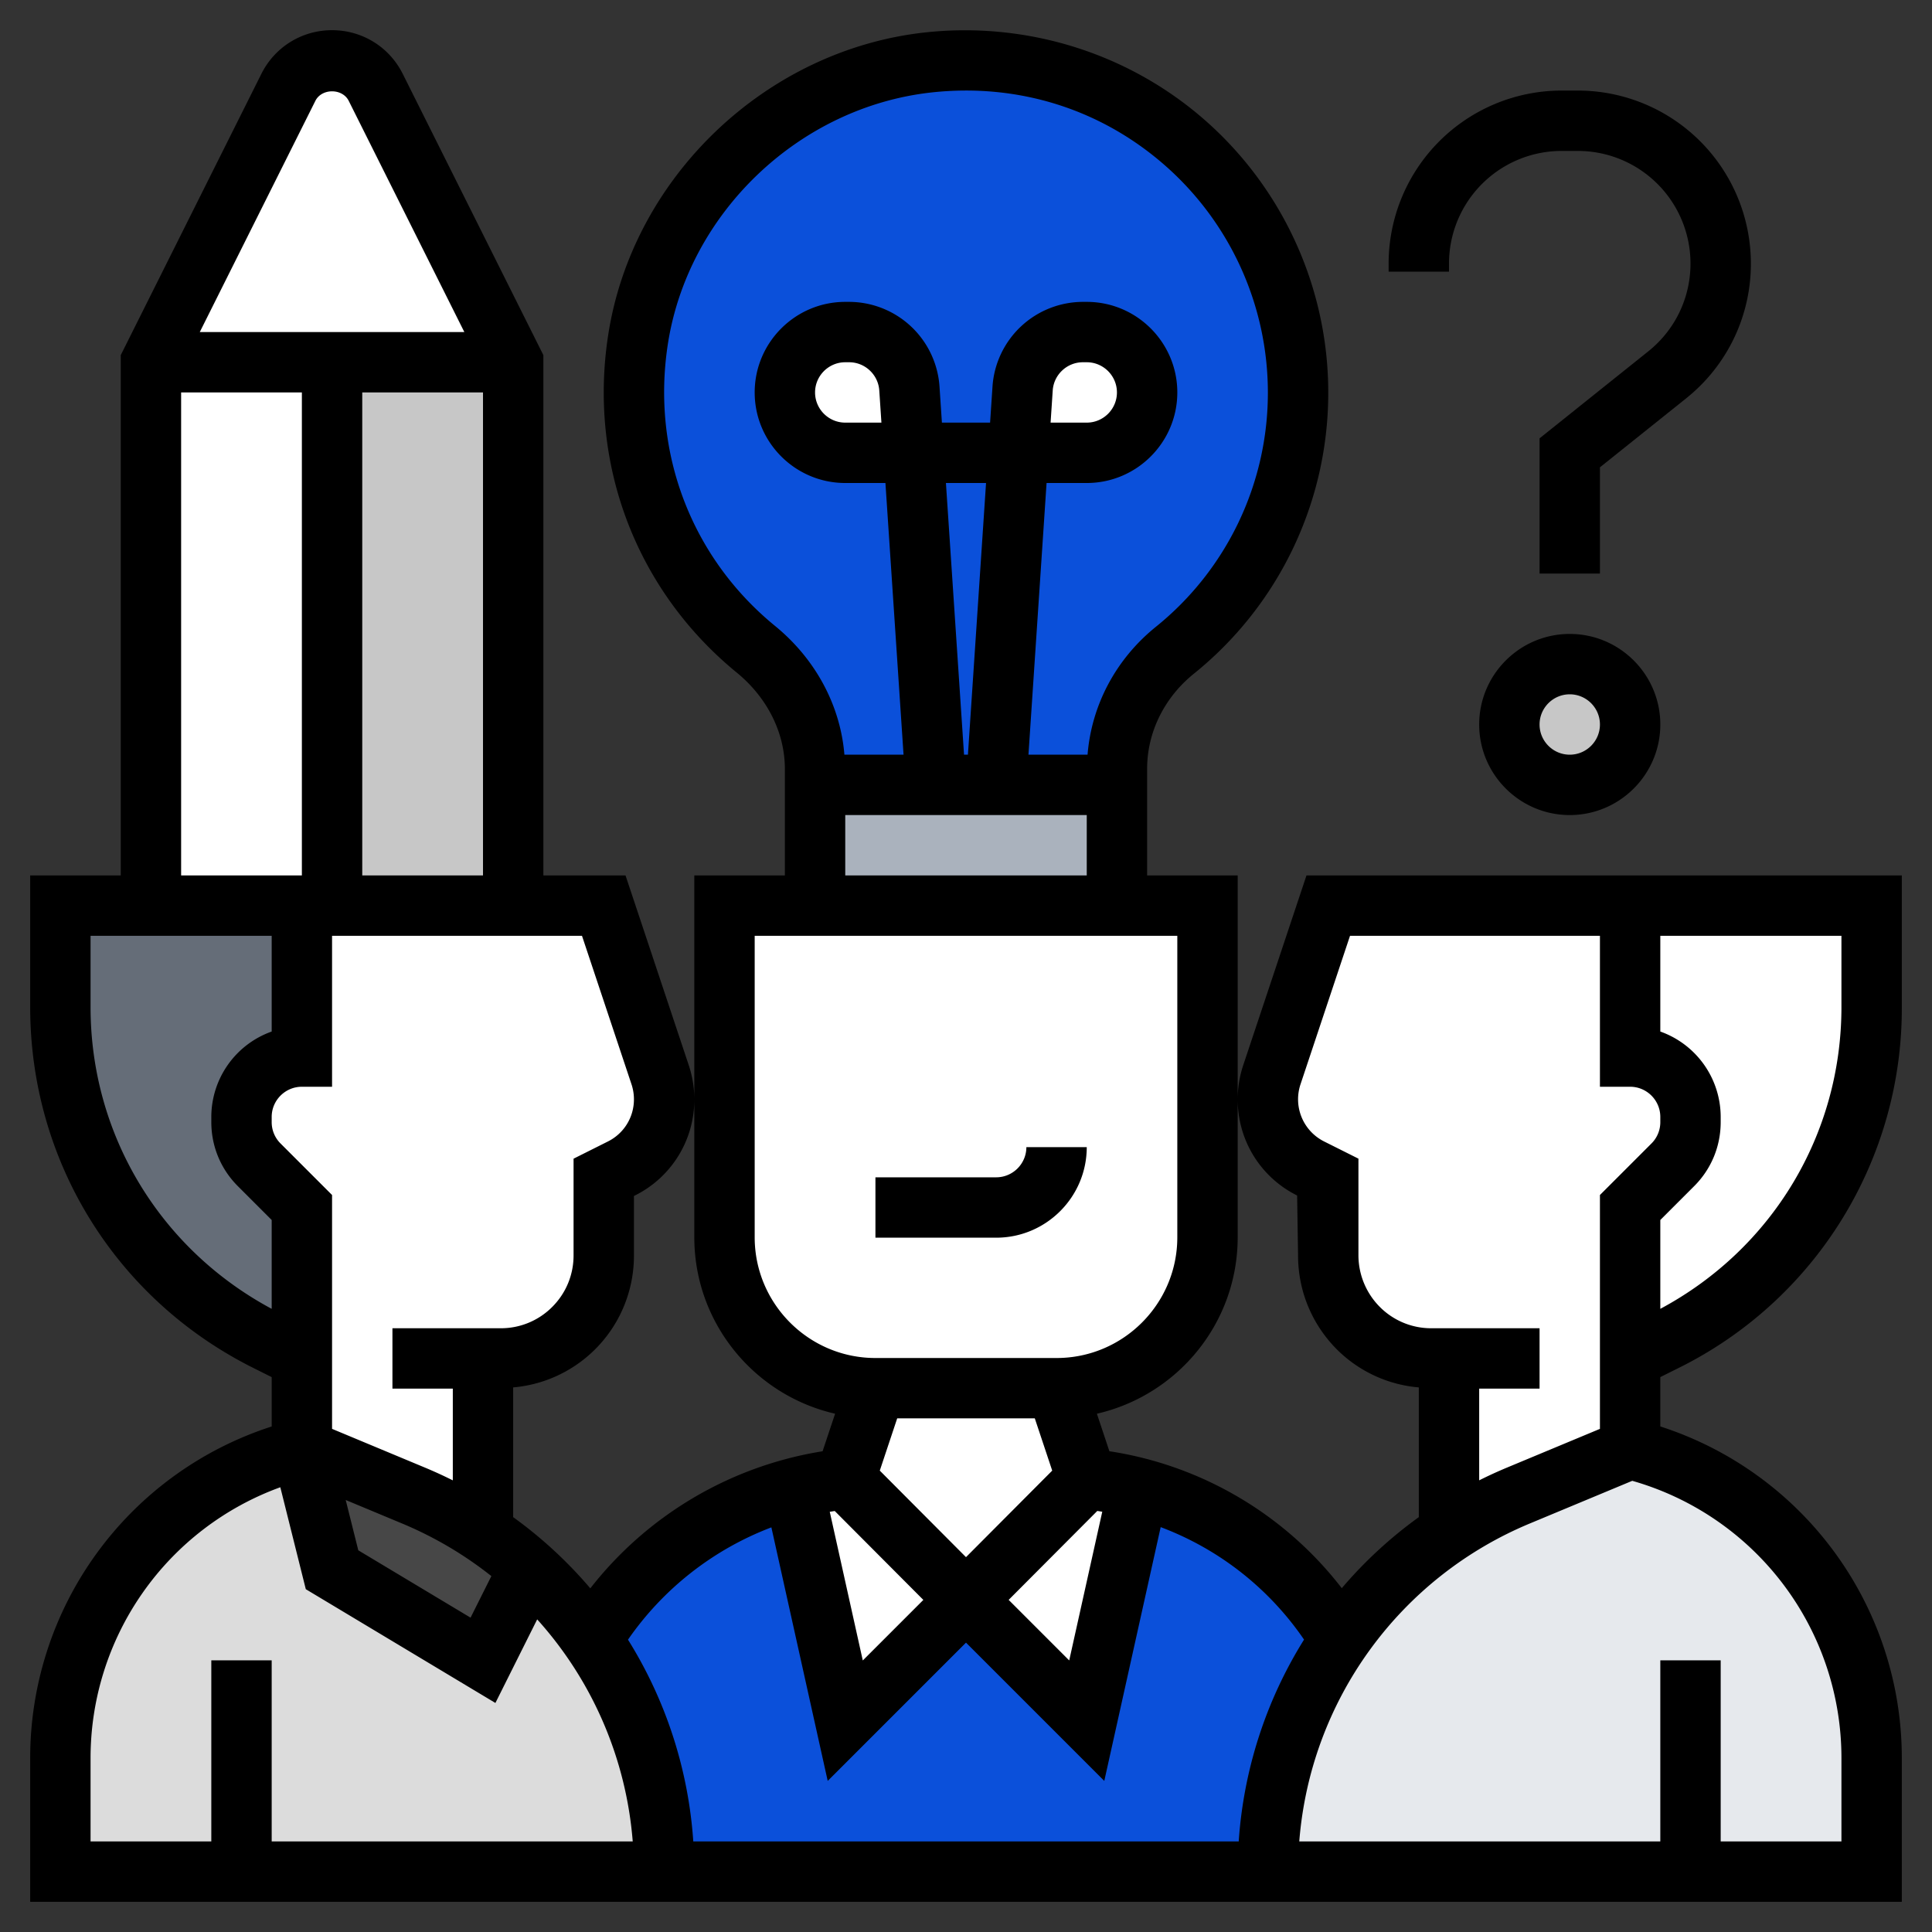 <svg xmlns="http://www.w3.org/2000/svg" version="1.1" xmlns:xlink="http://www.w3.org/1999/xlink" width="100"
  height="100" x="0" y="0" viewBox="0 0 64 64" style="enable-background:new 0 0 512 512" xml:space="preserve" class="">
  <rect x="0" y="0" width="64" height="64" fill="#333333" stroke="none"/>
  <g>
    <path fill="#e6e9ed"
      d="M48 50.79c.72-.5 1.49-.91 2.31-1.25L54 48c4.7 1.18 8 5.4 8 10.25V62H42c0-2.83.88-5.51 2.44-7.73A13.25 13.25 0 0 1 48 50.79z"
      opacity="1" data-original="#e6e9ed" class=""></path>
    <path fill="#0B50DA"
      d="M44.44 54.27C42.88 56.49 42 59.17 42 62H22c0-2.81-.87-5.48-2.41-7.69a11.34 11.34 0 0 1 3.51-3.62c.97-.62 2.04-1.09 3.19-1.39L28 57l4-4 4 4 1.71-7.7c1.13.29 2.18.76 3.13 1.36 1.42.9 2.61 2.11 3.49 3.53z"
      opacity="1" data-original="#4fc1e9" class=""></path>
    <path fill="#ffffff"
      d="M37.71 49.3 36 57l-4-4 4-4.01c.59.06 1.16.16 1.71.31zM28 48.99 32 53l-4 4-1.71-7.7c.55-.15 1.12-.25 1.71-.31z"
      opacity="1" data-original="#3bafda" class=""></path>
    <path fill="#dcdcdc"
      d="M8 62H2v-3.75c0-2.43.82-4.69 2.24-6.5C5.65 49.94 7.65 48.59 10 48l1 4 5 3 1.52-3.03c.78.69 1.48 1.48 2.07 2.34C21.13 56.52 22 59.19 22 62z"
      opacity="1" data-original="#b4dd7f" class=""></path>
    <path fill="#474747" d="M16 50.79c.54.34 1.04.74 1.52 1.18L16 55l-5-3-1-4 3.69 1.54c.82.34 1.59.75 2.31 1.25z"
      opacity="1" data-original="#a0d468" class=""></path>
    <path fill="#656d78"
      d="M10 40v5l-1.17-.58C4.65 42.32 2 38.04 2 33.36V30h8v5c-1.1 0-2 .9-2 2v.17c0 .53.21 1.04.59 1.42z" opacity="1"
      data-original="#656d78" class=""></path>
    <path fill="#ffffff"
      d="M62 30v3.36c0 4.68-2.65 8.96-6.83 11.06L54 45v-5l1.41-1.41c.38-.38.59-.89.59-1.42V37c0-1.1-.9-2-2-2v-5z"
      opacity="1" data-original="#fcd770" class=""></path>
    <path fill="#ffffff"
      d="M48 45h-.59A3.415 3.415 0 0 1 44 41.59V39l-.58-.29a2.567 2.567 0 0 1-1.29-3.1L44 30h10v5c1.1 0 2 .9 2 2v.17c0 .53-.21 1.04-.59 1.42L54 40v8l-3.69 1.54c-.82.34-1.59.75-2.31 1.25zM35 45.99l1 3L32 53l-4-4.01 1-3zM40 36.42v4.57c0 2.76-2.24 5-5 5h-6c-2.76 0-5-2.24-5-5V30h16zM16 45v5.79c-.72-.5-1.49-.91-2.31-1.25L10 48v-8l-1.41-1.41c-.38-.38-.59-.89-.59-1.42V37c0-1.1.9-2 2-2v-5h10l1.87 5.61a2.567 2.567 0 0 1-1.29 3.1L20 39v2.59A3.415 3.415 0 0 1 16.59 45z"
      opacity="1" data-original="#f0d0b4" class=""></path>
    <path fill="#ffffff" d="M11 12v18H5V12z" opacity="1" data-original="#69d6f4" class=""></path>
    <path fill="#c7c7c7" d="M11 12h6v18h-6z" opacity="1" data-original="#ef7385" class=""></path>
    <path fill="#ffffff" d="M12.45 2.89 17 12H5l4.55-9.11C9.83 2.35 10.39 2 11 2s1.17.35 1.45.89z" opacity="1"
      data-original="#969faa" class=""></path>
    <path fill="#aab2bd" d="M37 26v4H27v-4h6z" opacity="1" data-original="#aab2bd" class=""></path>
    <path fill="#0B50DA"
      d="M30.73 2.07c-4.84.54-8.85 4.36-9.59 9.18-.64 4.13 1.02 7.9 3.9 10.26 1.2.98 1.96 2.41 1.96 3.96V26h10v-.53c0-1.53.72-2.96 1.92-3.93C41.41 19.53 43 16.45 43 13c0-6.49-5.62-11.67-12.27-10.93z"
      opacity="1" data-original="#ffeaa7" class=""></path>
    <path fill="#ffffff"
      d="M37.41 11.59c.37.36.59.86.59 1.41 0 1.1-.9 2-2 2h-2.26l.14-2.13A2 2 0 0 1 35.87 11H36c.55 0 1.05.22 1.41.59z"
      opacity="1" data-original="#fcd770" class=""></path>
    <circle cx="52" cy="24" r="2" fill="#c7c7c7" opacity="1" data-original="#ef7385" class=""></circle>
    <path fill="#ffffff"
      d="m30.12 12.87.14 2.13H28c-.55 0-1.05-.22-1.41-.59-.37-.36-.59-.86-.59-1.41 0-1.1.9-2 2-2h.13a2 2 0 0 1 1.99 1.87z"
      opacity="1" data-original="#fcd770" class=""></path>
    <path
      d="M55.614 45.312A13.288 13.288 0 0 0 63 33.361V29H43.279l-2.097 6.29c-.12.364-.182.743-.182 1.126 0 1.358.754 2.58 1.969 3.187L43 41.586c0 1.179.459 2.288 1.293 3.122A4.364 4.364 0 0 0 47 45.96v4.297a14.463 14.463 0 0 0-2.552 2.354 12.012 12.012 0 0 0-7.698-4.537l-.414-1.243c2.667-.61 4.664-2.996 4.664-5.845V29h-3v-3.53c0-1.207.563-2.355 1.544-3.149A11.94 11.94 0 0 0 44 13c0-3.41-1.458-6.671-4.002-8.946-2.541-2.273-5.956-3.355-9.376-2.977-5.265.588-9.67 4.802-10.475 10.021-.661 4.281.931 8.461 4.258 11.182 1.013.829 1.595 1.992 1.595 3.193V29h-3v11.986c0 2.849 1.997 5.235 4.664 5.845l-.415 1.244a12.203 12.203 0 0 0-7.694 4.541 14.48 14.48 0 0 0-2.556-2.359V45.96A4.378 4.378 0 0 0 21 41.586v-1.968l.031-.015A3.543 3.543 0 0 0 23 36.416c0-.383-.062-.762-.183-1.127L20.721 29H18V11.764l-4.658-9.316C12.896 1.555 11.999 1 11 1s-1.896.555-2.342 1.447L4 11.764V29H1v4.361c0 5.094 2.83 9.673 7.386 11.951l.614.307v1.635a11.54 11.54 0 0 0-8 10.993V63h62v-4.754a11.54 11.54 0 0 0-8-10.993v-1.635zM61 33.361c0 4.221-2.297 8.013-6 9.996v-2.943l1.121-1.121c.567-.566.879-1.32.879-2.122V37a3.006 3.006 0 0 0-2-2.829V31h6zM49 46h2v-2H47.413a2.395 2.395 0 0 1-1.705-.707A2.427 2.427 0 0 1 45 41.586v-3.204l-1.136-.569a1.563 1.563 0 0 1-.784-1.891L44.721 31H53v5h1c.551 0 1 .449 1 1v.171a.996.996 0 0 1-.293.708L53 39.586v7.747l-3.077 1.282c-.314.131-.622.272-.923.423zm-17 5.583-2.856-2.867.577-1.731h4.558l.577 1.731zm-4.348-1.529 2.935 2.945-2.006 2.006-1.094-4.925.165-.026zm8.697-.002.165.026-1.095 4.926-2.006-2.006zm-10.678-29.32c-2.773-2.268-4.099-5.756-3.548-9.33.67-4.341 4.337-7.848 8.72-8.338 2.895-.32 5.672.558 7.821 2.48A10.017 10.017 0 0 1 42 13a9.952 9.952 0 0 1-3.713 7.766c-1.327 1.073-2.129 2.597-2.26 4.234h-1.958l.6-9H36c1.654 0 3-1.346 3-3s-1.346-3-3-3h-.129a3.008 3.008 0 0 0-2.993 2.801L32.798 14h-1.596l-.08-1.2a3.008 3.008 0 0 0-2.993-2.8H28c-1.654 0-3 1.346-3 3s1.346 3 3 3h1.331l.6 9h-1.959c-.134-1.629-.951-3.165-2.301-4.268zM31.935 25l-.6-9h1.329l-.6 9zm2.867-11 .071-1.066c.035-.524.474-.934.998-.934H36c.551 0 1 .449 1 1s-.449 1-1 1zm-5.604 0H28c-.551 0-1-.449-1-1s.449-1 1-1h.129c.524 0 .963.41.998.934zM28 27h8v2h-8zm-3 13.986V31h14v9.986c0 2.206-1.794 4-4 4h-6c-2.206 0-4-1.795-4-4zM16.277 52.21l-.689 1.377-3.719-2.231-.417-1.667 1.855.773a12.515 12.515 0 0 1 2.97 1.748zm4.643-16.289c.053.16.08.326.08.495 0 .596-.331 1.132-.864 1.398L19 38.383v3.204c0 .645-.251 1.251-.708 1.708a2.395 2.395 0 0 1-1.705.705H13v2h2v3.039a14.566 14.566 0 0 0-.923-.423L11 47.333v-7.747l-1.707-1.707A.996.996 0 0 1 9 37.171V37c0-.551.449-1 1-1h1v-5h8.279zM12 29V13h4v16zM10.447 3.341c.211-.421.895-.421 1.105 0L15.382 11H6.618zM6 13h4v16H6zM3 33.361V31h6v3.171A3.006 3.006 0 0 0 7 37v.171c0 .801.312 1.555.879 2.122L9 40.414v2.943c-3.703-1.984-6-5.775-6-9.996zM9 61v-6H7v6H3v-2.754a9.543 9.543 0 0 1 6.286-8.979l.844 3.377 6.281 3.769 1.384-2.769A12.45 12.45 0 0 1 20.96 61zm13.966 0a14.462 14.462 0 0 0-2.163-6.684 10.18 10.18 0 0 1 4.75-3.72l1.866 8.399L32 54.414l4.581 4.581 1.868-8.407a10.025 10.025 0 0 1 4.749 3.726A14.455 14.455 0 0 0 41.034 61zM61 58.246V61h-4v-6h-2v6H43.04a12.463 12.463 0 0 1 7.653-10.539l3.378-1.407A9.547 9.547 0 0 1 61 58.246z"
      fill="#000000" opacity="1" data-original="#000000" class=""></path>
    <path
      d="M36 38h-2c0 .551-.449 1-1 1h-4v2h4c1.654 0 3-1.346 3-3zM49 24c0 1.654 1.346 3 3 3s3-1.346 3-3-1.346-3-3-3-3 1.346-3 3zm4 0c0 .551-.449 1-1 1s-1-.449-1-1 .449-1 1-1 1 .449 1 1zM48 8.728A3.732 3.732 0 0 1 51.728 5h.545A3.732 3.732 0 0 1 56 8.728c0 1.139-.51 2.2-1.399 2.911L51 14.52V19h2v-3.52l2.85-2.28A5.697 5.697 0 0 0 58 8.728 5.734 5.734 0 0 0 52.272 3h-.545A5.734 5.734 0 0 0 46 8.728V9h2z"
      fill="#000000" opacity="1" data-original="#000000" class=""></path>
  </g>
</svg>